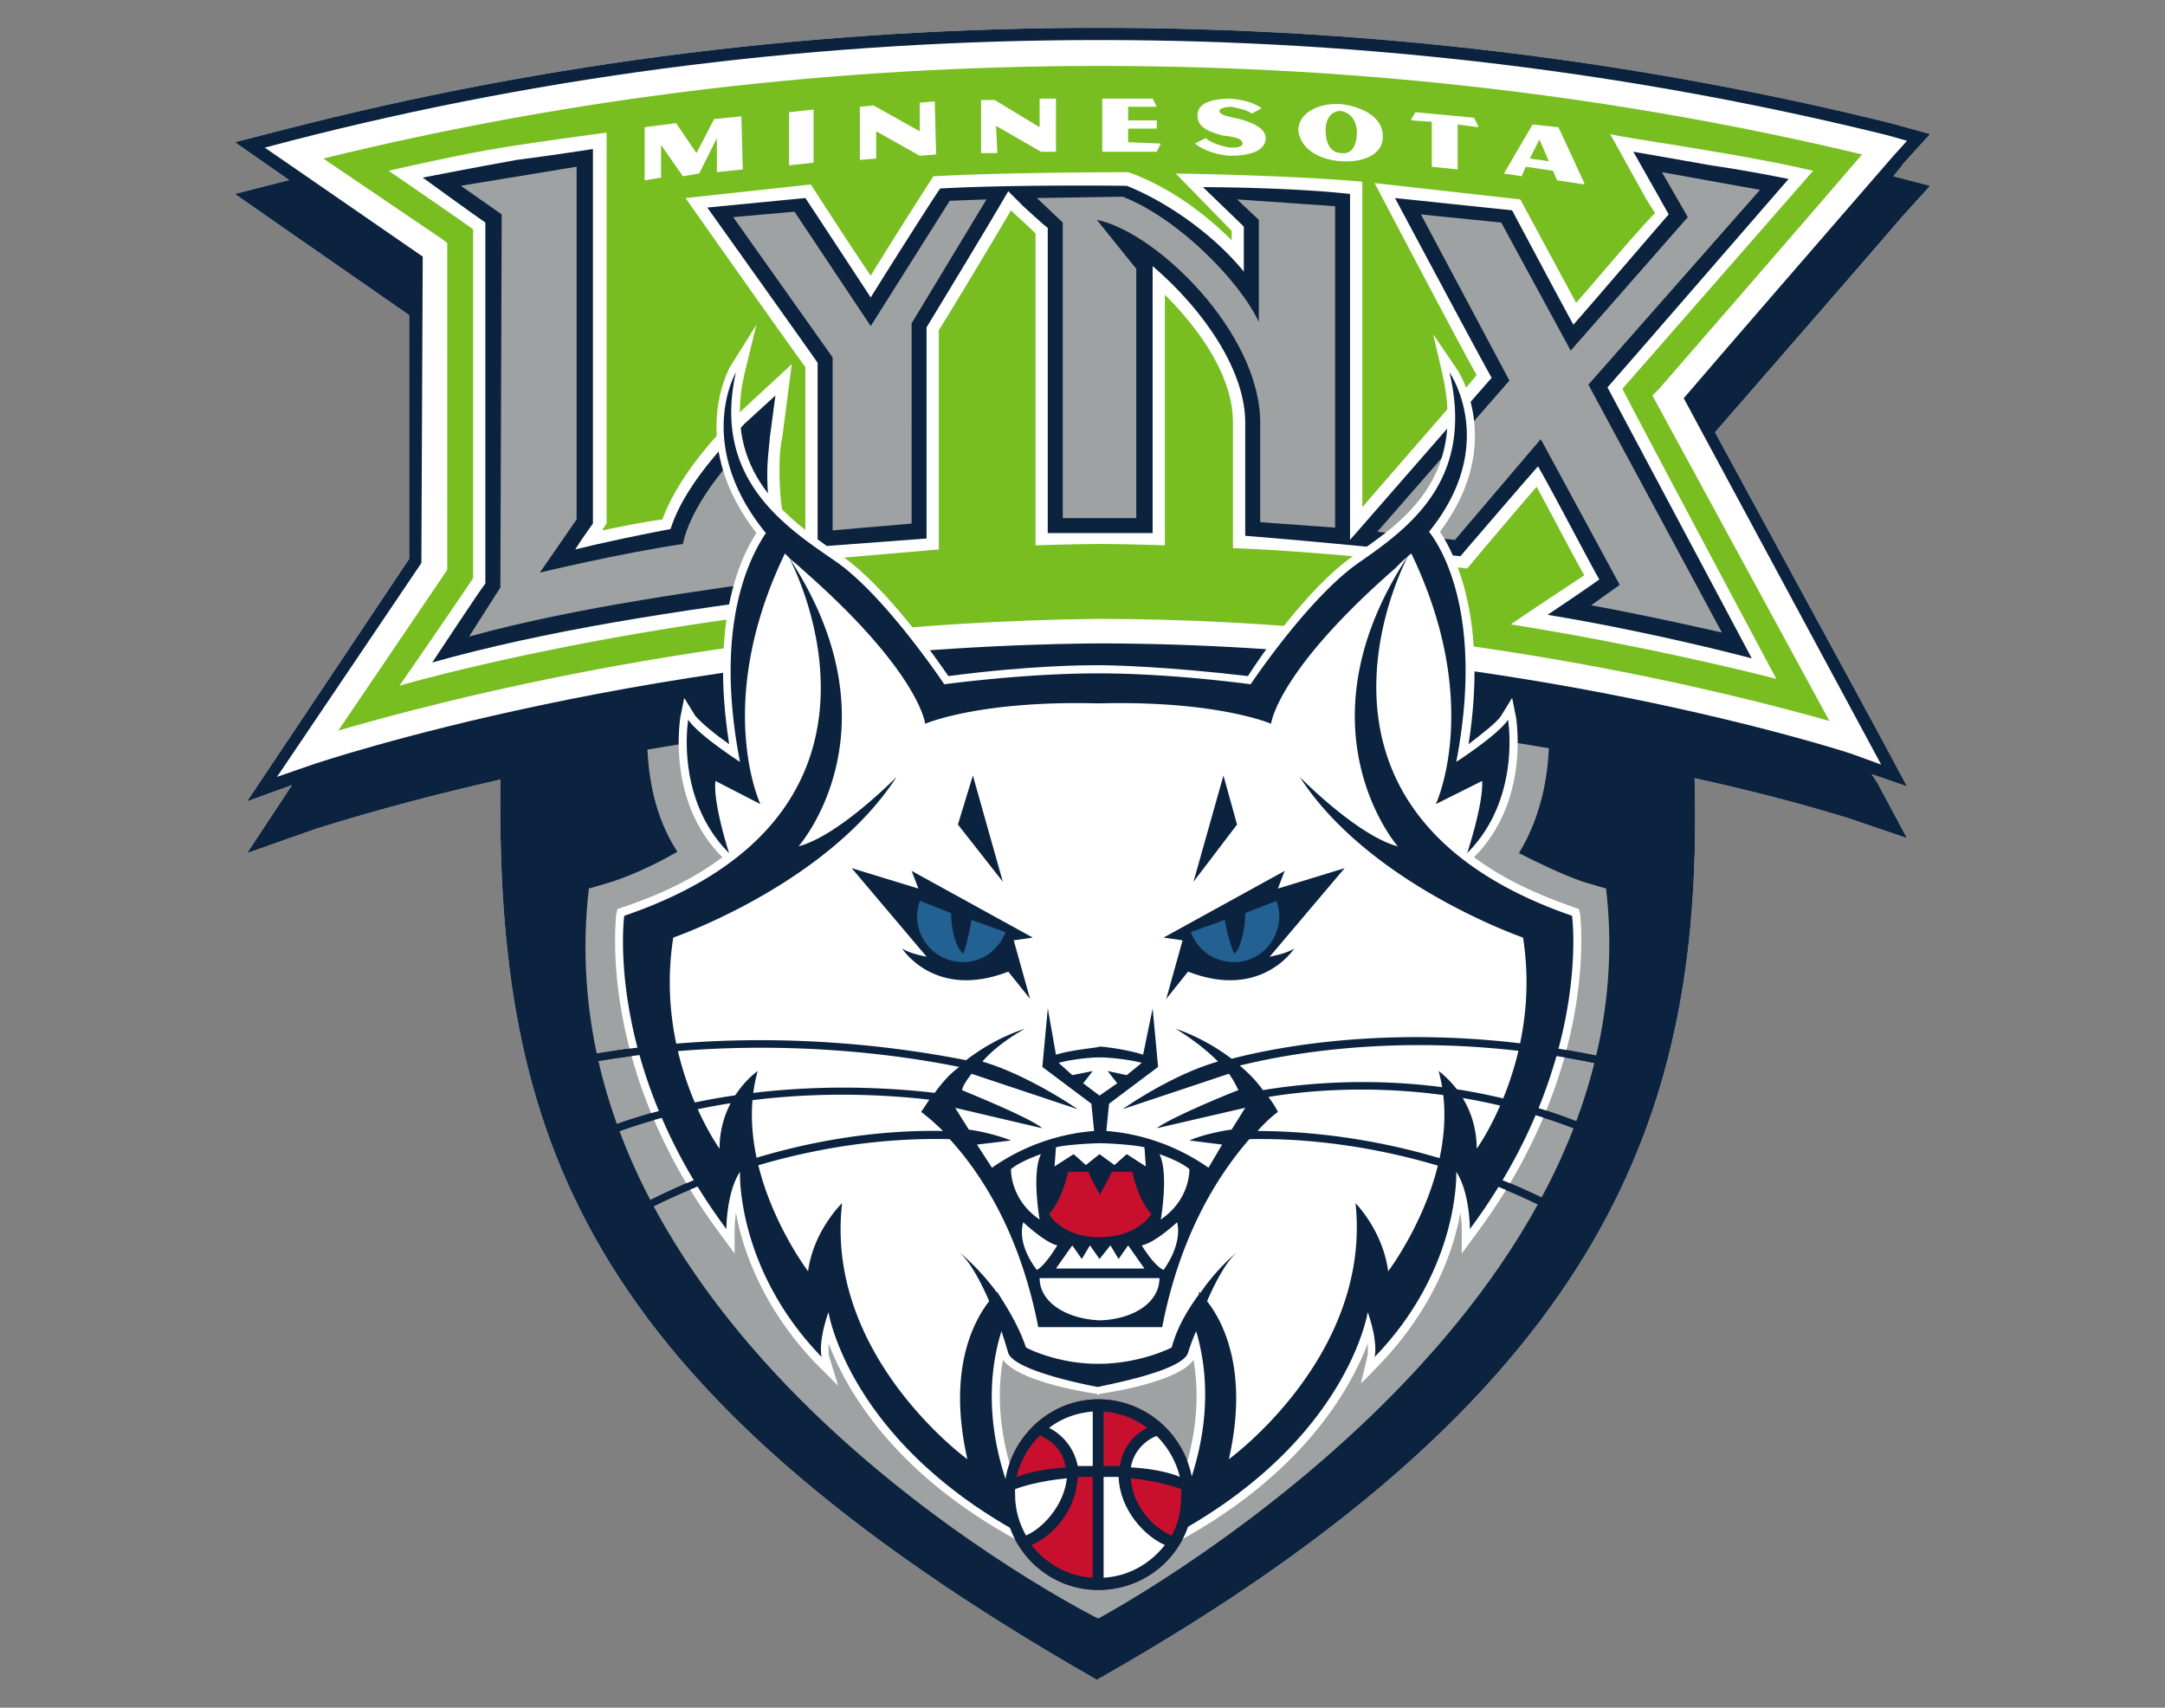 <svg
  
  
   viewBox="0 0 140.314 110.658"
   version="1.1000"
   id="svg1"
   xml:space="preserve"
   sodipodi:docname="group-team-logo-doc.svg"
   inkscape:version="1.4000.2 (2aeb623e1d, 2025-05-12)"
   xmlns:inkscape="http://www.inkscape.org/namespaces/inkscape"
   xmlns:sodipodi="http://sodipodi.sourceforge.net/DTD/sodipodi-0.dtd"
   xmlns="http://www.w3.org/2000/svg"
   xmlns:svg="http://www.w3.org/2000/svg"><rect x="0" y="0" width="140.314" height="110.658" fill="#808080" stroke="none"/><sodipodi:namedview
     id="namedview1"
     pagecolor="#ffffff"
     bordercolor="#000000"
     borderopacity="0.25"
     inkscape:showpageshadow="2"
     inkscape:pageopacity="0.0000"
     inkscape:pagecheckerboard="0"
     inkscape:deskcolor="#d1d1d1"
     inkscape:document-units="px"
     inkscape:zoom="0.8685"
     inkscape:cx="185.3763"
     inkscape:cy="284.9729"
     inkscape:window-width="1854"
     inkscape:window-height="1011"
     inkscape:window-x="0"
     inkscape:window-y="0"
     inkscape:window-maximized="1"
     inkscape:current-layer="layer5"
     showgrid="false"><inkscape:page
       x="0"
       y="0"
      
      
       id="page2"
       margin="0"
       bleed="0" /><inkscape:grid
       id="grid5"
       units="px"
       originx="0"
       originy="0"
       spacingx="0.221"
       spacingy="0.221"
       empcolor="#0099e5"
       empopacity="0.302"
       color="#0099e5"
       opacity="0.149"
       empspacing="5"
       enabled="true"
       visible="false" /></sodipodi:namedview><defs
     id="defs1"></defs><g
     inkscape:groupmode="layer"
     id="layer5"
     inkscape:label="minnesota-lynx"
     style="fill:#bb0c2f;fill-opacity:1"><path
       d="m 121.654,47.341 -10.503,-19.328 c 3.619,-4.148 11.209,-12.885 12.18,-14.033 l 1.764,-1.941 -2.383,-0.618 c 0.264,-0.353 0.529,-0.618 0.618,-0.795 L 125.095,8.685 122.536,7.98 C 106.12,3.92 88.822,1.802 71.259,1.802 c -18.092,0 -35.743,2.206 -52.6,6.531 l -3.441,0.881 2.913,2.03 0.618,0.441 h -0.088 l -3.442,0.882 2.913,2.03 8.384,5.824 v 15.798 l -10.503,15.71 2.913,-1.059 -2.913,4.413 4.502,-1.589 c 0.088,0 4.501,-1.5 11.915,-3.177 -0.265,22.946 5.119,39.186 38.656,58.337 C 104.974,89.704 110.358,71.171 109.828,50.43 c 6.09,1.324 9.797,2.56 9.885,2.56 l 3.883,1.324 -1.941,-3.619 -0.353,-0.529 2.295,0.795 z"
       fill="#ffffff"
       id="path2-8"
       style="clip-rule:evenodd;fill-rule:evenodd;stroke-width:0.625" /><path
       d="m 121.654,47.341 -10.503,-19.328 c 3.619,-4.148 11.209,-12.885 12.18,-14.033 l 1.764,-1.941 -2.383,-0.618 c 0.264,-0.353 0.529,-0.618 0.618,-0.795 L 125.095,8.685 122.536,7.98 C 106.12,3.92 88.822,1.802 71.259,1.802 c -18.092,0 -35.743,2.206 -52.6,6.531 l -3.441,0.881 2.913,2.03 0.618,0.441 h -0.088 l -3.442,0.882 2.913,2.03 8.384,5.824 v 15.798 l -10.503,15.71 2.913,-1.059 -2.913,4.413 4.502,-1.589 c 0.088,0 4.501,-1.5 11.915,-3.177 -0.265,22.946 5.119,39.186 38.656,58.337 C 104.974,89.704 110.358,71.171 109.828,50.43 c 6.09,1.324 9.797,2.56 9.885,2.56 l 3.883,1.324 -1.941,-3.619 -0.353,-0.529 2.295,0.795 z"
       id="path3-56"
       style="clip-rule:evenodd;fill:#0c2340;fill-opacity:1;fill-rule:evenodd;stroke-width:0.625" /><path
       d="m 102.592,57.138 c -1.5,-0.53 -2.912,-1.236 -4.148,-1.854 1.499,-2.471 1.854,-5.03 1.941,-6.796 L 97.207,47.958 c -7.06,2.471 -16.327,3.089 -25.947,3.089 -9.62,0.088 -18.887,0.529 -26.124,-3 l -3.177,0.529 c 0.088,1.765 0.441,4.324 1.941,6.619 -1.235,0.707 -2.648,1.412 -4.236,1.942 l -1.5,0.441 c -3.354,29.213 33.008,47.305 33.008,47.305 0,0 36.185,-19.24 32.918,-47.305 z"
       fill="#ffffff"
       id="path4-1"
       style="clip-rule:evenodd;fill:#9ea2a2;fill-opacity:1;fill-rule:evenodd;stroke-width:0.625" /><path
       d="m 71.173,90.675 c -3.354,0 -6.09,2.824 -6.09,6.178 0,3.442 2.736,6.178 6.09,6.178 3.442,0 6.178,-2.736 6.178,-6.178 0,-3.354 -2.735,-6.178 -6.178,-6.178 z"
       id="path5-1"
       style="clip-rule:evenodd;fill-rule:evenodd;stroke-width:0.625" /><path
       d="m 123.596,9.126 -1.236,-0.353 C 105.945,4.714 88.735,2.595 71.261,2.595 c -18.004,0 -35.655,2.206 -52.424,6.531 l -1.677,0.441 1.412,0.971 8.825,6.09 -0.088,19.857 -9.355,13.856 2.295,-0.795 c 0.265,-0.088 22.417,-7.59 50.835,-7.854 27.007,0 48.629,7.06 48.894,7.149 l 1.941,0.706 -12.797,-23.741 c 2.029,-2.383 12.444,-14.386 13.592,-15.71 z"
       fill="#ffffff"
       id="path6-59"
       style="clip-rule:evenodd;fill-rule:evenodd;stroke-width:0.625" /><path
       d="M 71.083,40.104 C 47.519,40.369 28.28,45.487 21.925,47.341 L 28.986,36.927 V 15.745 l -0.353,-0.265 -7.679,-5.207 C 37.105,6.302 54.051,4.272 71.26,4.272 c 16.945,0 33.538,1.942 49.423,5.736 -3.177,3.707 -13.061,15.092 -13.15,15.18 l -0.441,0.441 11.474,21.093 c -5.914,-1.676 -24.801,-6.619 -47.483,-6.619 z"
       id="path7-8"
       style="clip-rule:evenodd;fill:#78be21;fill-opacity:1;fill-rule:evenodd;stroke-width:0.625" /><path
       d="m 117.506,11.068 c 0,0 -2.118,-0.529 -6.355,-1.236 -3.618,-0.618 -6.178,-0.971 -6.795,-1.147 l 2.296,4.148 c 0,0 0.264,0.441 0.617,0.971 -1.058,1.059 -3.353,3.795 -5.119,5.824 A 6983.799,6983.799 0 0 0 98.531,12.921 L 89.088,11.862 c 0,0 5.647,10.767 6.618,12.444 -0.794,0.971 -4.676,5.384 -7.413,8.561 v -21.093 c -5.031,-0.441 -12.091,-0.529 -12.091,-0.529 0,0 3.267,3.354 3.619,3.707 v 0.618 c -1.941,-1.941 -4.148,-3.442 -6.443,-4.324 l -0.265,-0.088 c 0,0 -7.944,0 -12.621,0.265 0,0 -2.56,3.972 -4.059,6.443 -1.5,-2.206 -3.883,-5.913 -3.883,-5.913 l -8.12,0.883 c 0,0 7.149,10.149 7.766,10.944 V 35.956 c -0.529,-0.529 -1.059,-0.971 -1.147,-1.059 a 17.748,17.748 0 0 1 -0.529,-4.236 c 0,-0.706 0,-1.5 0.176,-2.295 l 0.618,-4.766 -3.53,3.265 c -0.441,0.441 -3.619,3.442 -4.854,6.796 -1.324,0.176 -2.56,0.441 -3.883,0.706 0,-0.088 0.265,-0.441 0.265,-0.441 V 8.597 c 0,0 -3.442,0.441 -6.796,0.971 -3.177,0.529 -7.325,1.5 -7.325,1.5 0,0 4.766,3.265 5.472,3.795 v 22.594 c -0.441,0.706 -4.766,6.972 -4.766,6.972 0,0 12.356,-3.619 29.742,-5.295 -0.883,-0.882 -1.854,-1.853 -3.001,-2.824 l 8.208,-0.706 V 21.394 c 0.353,-0.529 2.913,-4.766 4.677,-7.766 l 0.265,0.265 c 0,0 0.795,0.706 1.324,1.236 v 20.21 c 0,0 2.648,-0.088 4.236,-0.088 1.589,0 4.148,0.088 4.148,0.088 V 19.1 c 2.295,2.295 4.413,5.295 4.413,8.296 v 8.12 c 6.883,0.265 15.179,1.324 15.179,1.324 0,0 2.736,-3.265 4.501,-5.295 1.148,2.118 2.296,4.324 3.089,5.737 -0.53,0.353 -2.56,1.677 -4.766,3.177 9.444,1.5 17.21,3.53 17.21,3.53 0,0 -9.002,-16.857 -9.973,-18.799 1.326,-1.502 12.357,-14.122 12.357,-14.122 z"
       fill="#ffffff"
       id="path8-4"
       style="clip-rule:evenodd;fill-rule:evenodd;stroke-width:0.625" /><path
       d="m 49.726,30.661 c 0,-0.706 0.088,-1.5 0.176,-2.383 l 0.353,-2.648 -2.03,1.853 c -0.088,0.176 -3.707,3.442 -4.766,6.796 -1.853,0.353 -4.413,0.883 -6.178,1.324 0.441,-0.706 1.147,-1.677 1.147,-1.677 V 9.656 c 0,0 -2.824,0.441 -4.942,0.706 -2.471,0.441 -6.09,1.147 -6.09,1.147 0,0 3.53,2.56 4.06,2.913 V 37.809 c -0.353,0.441 -3.442,5.119 -3.442,5.119 7.237,-2.03 15.533,-3.354 25.595,-4.59 0,0 -2.913,-2.736 -3.265,-3 -0.176,-0.618 -0.618,-2.295 -0.618,-4.678 z"
       id="path9-8"
       style="clip-rule:evenodd;fill:#0c2340;fill-opacity:1;fill-rule:evenodd;stroke-width:0.625" /><path
       d="m 115.917,11.598 c 0,0 -2.56,-0.529 -5.03,-0.883 -2.471,-0.441 -5.031,-0.883 -5.031,-0.883 l 1.5,2.648 c 0,0 0.441,0.795 0.794,1.412 -0.706,0.795 -4.854,5.649 -6.178,7.149 -0.971,-1.765 -3.973,-7.413 -3.973,-7.413 l -7.589,-0.795 c 0,0 5.647,10.59 6.265,11.65 -0.706,0.794 -7.325,8.384 -9.178,10.502 V 12.568 c -3.973,-0.441 -9.532,-0.441 -9.532,-0.441 0,0 2.295,2.206 2.647,2.56 v 2.913 C 78.673,15.216 75.672,13.098 73.025,12.039 h -0.177 c 0,0 -7.237,-0.088 -11.915,0.176 -0.441,0.618 -3.354,5.207 -4.501,7.06 a 1710.55,1710.55 0 0 0 -4.236,-6.443 l -6.355,0.618 c 0,0 6.796,9.531 7.149,10.061 v 11.915 l 7.06,-0.529 V 21.216 c 0.265,-0.441 3.972,-6.531 5.295,-8.825 l 0.971,0.971 c 0,0 1.147,1.059 1.589,1.412 V 34.544 H 74.702 V 17.246 c 3,2.56 6.001,6.531 6.001,10.15 v 7.325 c 6.62,0.529 13.945,1.324 13.945,1.324 0,0 3.706,-4.324 5.031,-5.825 0.971,1.677 3.353,6.266 3.971,7.325 -0.706,0.529 -3.353,2.295 -3.353,2.295 6.971,1.147 13.238,2.824 13.238,2.824 0,0 -8.737,-16.415 -9.355,-17.563 0.793,-0.882 11.737,-13.502 11.737,-13.502 z"
       id="path10-1"
       style="clip-rule:evenodd;fill:#0c2340;fill-opacity:1;fill-rule:evenodd;stroke-width:0.625" /><path
       style="clip-rule:evenodd;fill:#ffffff;fill-rule:evenodd;stroke-width:0.625"
       d="m 100.65,11.068 0.265,0.618 1.764,0.265 v -0.088 l -1.677,-3.619 -1.677,-0.176 -1.854,3.177 1.147,0.176 0.265,-0.618 z"
       id="path81" /><path
       style="clip-rule:evenodd;fill:#78be21;fill-opacity:1;fill-rule:evenodd;stroke-width:0.625"
       d="m 99.149,10.274 0.618,-1.236 0.618,1.412 z"
       id="path80" /><path
       style="clip-rule:evenodd;fill:#ffffff;fill-rule:evenodd;stroke-width:0.625"
       d="m 95.796,8.155 v 0.088 L 94.472,8.067 v 2.913 L 92.795,10.803 V 7.891 l -1.324,-0.088 v -0.088 l 0.265,-0.441 3.795,0.353 z"
       id="path79" /><path
       style="clip-rule:evenodd;fill:#ffffff;fill-rule:evenodd;stroke-width:0.625"
       d="m 84.146,8.421 c 0.089,1.147 1.236,1.942 2.825,2.03 1.5,0.088 2.736,-0.529 2.647,-1.677 0,-1.059 -1.147,-1.853 -2.735,-2.03 -1.5,-0.088 -2.736,0.618 -2.736,1.677 z"
       id="path78" /><path
       style="clip-rule:evenodd;fill:#78be21;fill-opacity:1;fill-rule:evenodd;stroke-width:0.625"
       d="m 86.97,9.921 c -0.794,0 -1.058,-0.707 -1.058,-1.5 0,-0.794 0.441,-1.235 0.971,-1.235 0.618,0.088 1.058,0.618 1.058,1.412 -6.2500e-4,0.706 -0.266,1.412 -0.971,1.324 z"
       id="path77" /><path
       style="clip-rule:evenodd;fill:#ffffff;fill-rule:evenodd;stroke-width:0.625"
       d="M 81.763,7.009 81.145,7.361 C 80.793,7.097 80.174,7.009 79.822,6.92 c -0.353,0 -0.795,0.089 -0.795,0.265 0,0.265 0.53,0.353 1.324,0.529 0.618,0.176 1.678,0.529 1.678,1.235 0,0.883 -1.148,1.147 -2.296,1.147 -1.235,-0.089 -1.941,-0.529 -2.295,-0.795 l 0.706,-0.353 c 0.265,0.265 0.971,0.529 1.589,0.618 0.265,0 0.795,0 0.795,-0.265 0,-0.353 -0.618,-0.441 -1.324,-0.529 -0.618,-0.176 -1.589,-0.441 -1.589,-1.235 -0.089,-0.971 1.236,-1.147 2.118,-1.147 0.97,0.089 1.5,0.266 2.03,0.619 z"
       id="path76" /><path
       style="clip-rule:evenodd;fill:#ffffff;fill-rule:evenodd;stroke-width:0.625"
       d="m 73.114,6.92 v 0.883 h 1.854 V 8.332 h -1.854 v 0.882 l 2.118,0.089 -0.264,0.529 h -3.53 V 6.391 h 3.265 l 0.265,0.529 z"
       id="path75" /><path
       style="clip-rule:evenodd;fill:#ffffff;fill-rule:evenodd;stroke-width:0.625"
       d="m 64.465,6.479 2.912,1.764 V 6.391 H 68.436 V 9.832 H 67.465 L 64.553,8.155 64.641,9.921 H 63.582 V 6.479 Z"
       id="path74" /><path
       style="clip-rule:evenodd;fill:#ffffff;fill-rule:evenodd;stroke-width:0.625"
       d="m 56.61,6.832 3.001,1.677 V 6.655 l 0.971,-0.088 0.088,3.442 -1.059,0.088 -2.824,-1.589 v 1.765 l -1.059,0.089 V 6.92 Z"
       id="path73" /><path
       style="clip-rule:evenodd;fill:#ffffff;fill-rule:evenodd;stroke-width:0.625"
       d="m 51.139,7.273 1.589,-0.177 v 3.442 l -1.589,0.176 z"
       id="path72" /><path
       style="clip-rule:evenodd;fill:#ffffff;fill-rule:evenodd;stroke-width:0.625"
       d="M 41.783,11.686 V 8.243 l 2.03,-0.265 1.324,1.942 1.147,-2.206 1.766,-0.177 0.088,3.442 -1.677,0.176 V 8.95 l -1.147,2.295 -1.059,0.176 -1.412,-2.029 v 2.118 z"
       id="path71" /><path
       id="path70"
       style="clip-rule:evenodd;fill:#9ea2a2;fill-opacity:1;fill-rule:evenodd;stroke-width:0.625"
       d="m 37.37,10.803 -7.502,1.236 2.648,1.853 -0.088,24.182 -2.03,3.178 c 6.972,-1.941 15.798,-3.089 20.828,-3.795 l -1.765,-1.589 c 0,0 -0.354,-1.147 -0.618,-3.089 -0.441,-0.706 -1.147,-1.942 -1.324,-3.089 -1.235,1.412 -2.824,3.53 -3.265,5.561 -4.148,0.618 -9.267,1.853 -9.267,1.853 l 2.383,-3.442 z m 70.34,0.354 1.677,2.913 -7.59,8.649 -4.501,-8.296 -5.207,-0.529 5.737,10.767 -8.561,9.796 5.031,0.53 5.56,-6.531 5.119,9.443 -1.853,1.324 c 3.884,0.706 8.473,1.765 8.473,1.765 L 102.944,24.925 114.065,12.304 Z m -34.949,1.589 -5.561,0.088 1.677,1.589 v 19.151 h 4.765 V 17.423 L 71.083,14.245 c 3.884,0.795 10.592,7.325 10.592,13.15 v 6.442 l 4.854,0.353 v -20.828 l -6.356,-0.441 1.412,1.324 v 6.619 C 80.35,18.217 76.379,14.157 72.761,12.745 Z m -8.826,0.176 -2.383,0.088 -5.119,8.12 -4.942,-7.413 -3.972,0.353 6.443,9.09 v 11.209 l 5.119,-0.442 V 20.953 Z" /><path
       d="m 102.415,59.256 -0.088,-0.353 -0.265,-0.089 c -2.56,-0.883 -4.766,-1.941 -6.53,-3.265 3.618,-3.619 2.735,-8.826 2.735,-9.002 l -0.265,-1.324 -0.706,1.147 C 97.03,46.811 95.972,47.605 95.178,48.223 96.414,40.28 94.383,36.044 93.324,34.455 97.648,28.718 94.471,23.953 94.383,23.865 l -1.5,-2.206 0.618,2.648 c 1.5,6.708 -2.56,9.532 -5.824,11.738 -2.912,2.03 -6.09,6.619 -6.795,7.766 -5.295,-0.618 -8.737,-0.706 -9.707,-0.706 -0.706,0 -4.324,0 -9.709,0.706 -0.795,-1.147 -3.971,-5.736 -6.884,-7.766 l -0.441,-0.265 c -3.089,-2.206 -7.325,-5.119 -5.913,-11.473 l 0.795,-3.265 -1.765,2.825 c 0,0.088 -2.736,4.854 1.765,10.679 -1.059,1.589 -3,5.825 -1.765,13.68 -0.883,-0.618 -1.853,-1.412 -2.206,-1.853 l -0.707,-1.147 -0.265,1.324 c 0,0.176 -0.883,5.384 2.736,9.002 -1.765,1.324 -3.883,2.383 -6.531,3.265 l -0.265,0.089 -0.088,0.353 c 0,0.353 -1.236,9.973 6.707,20.652 l 0.971,1.324 v -1.589 c 0,0 0,-0.441 0.088,-1.058 0.441,2.471 1.766,6.178 5.119,9.707 l 1.5,1.5 -0.618,-2.03 v -0.707 c 1.147,3.001 4.324,8.738 13.15,13.239 l 1.765,0.971 -1.147,-1.765 c 0,0 -3.53,-5.295 -2.471,-11.385 0.971,1.324 4.854,2.03 6.09,2.206 l 0.089,0.088 0.088,-0.088 c 1.236,-0.176 5.207,-0.883 6.09,-2.206 1.058,6.09 -2.471,11.385 -2.471,11.385 l -1.147,1.765 1.854,-0.971 C 84.323,95.794 87.501,90.058 88.647,87.057 v 0.707 l -0.441,1.853 c 0,0.089 1.324,-1.324 1.324,-1.324 3.353,-3.53 4.678,-7.237 5.119,-9.707 0.088,0.617 0.088,1.058 0.088,1.058 v 1.589 l 0.971,-1.324 C 103.65,69.228 102.415,59.609 102.415,59.256 Z"
       fill="#ffffff"
       id="path12-3"
       style="clip-rule:evenodd;fill-rule:evenodd;stroke-width:0.625" /><path
       d="m 77.35,57.138 1.941,-6.884 0.883,3.177 z m -1.942,3.619 7.854,-4.324 -0.441,1.147 4.325,-1.324 -4.855,5.737 c 0,0 1.06,-0.176 1.589,-0.53 0,0 -2.118,3.354 -6.883,1.5 l -1.412,1.765 1.058,-3.795 z M 64.994,57.138 63.053,50.254 62.082,53.431 Z m 1.941,3.619 -7.854,-4.324 0.441,1.147 -4.324,-1.324 4.854,5.737 c 0,0 -1.059,-0.176 -1.589,-0.53 0,0 2.118,3.354 6.884,1.5 l 1.412,1.765 -1.059,-3.795 z"
       id="path13-0"
       style="clip-rule:evenodd;fill:#0c2340;fill-opacity:1;fill-rule:evenodd;stroke-width:0.625" /><path
       d="m 82.734,58.373 -2.031,0.795 c 0,0.707 -0.176,2.118 -0.706,2.648 0,0 -0.353,-0.707 -0.618,-2.206 l -2.206,0.795 c 0.442,1.147 1.5,1.941 2.825,1.941 1.589,0 2.912,-1.324 2.912,-3.001 -6.2500e-4,-0.353 -0.088,-0.618 -0.176,-0.971 z M 62.965,59.609 c -0.265,1.5 -0.529,2.206 -0.529,2.206 -0.618,-0.53 -0.795,-1.941 -0.795,-2.648 l -2.03,-0.795 c -0.089,0.353 -0.177,0.618 -0.177,0.971 a 2.976,2.976 0 0 0 3.001,3.001 c 1.235,0 2.295,-0.795 2.735,-1.941 z"
       fill="#ffffff"
       id="path14-4"
       style="clip-rule:evenodd;fill:#236192;fill-opacity:1;fill-rule:evenodd;stroke-width:0.625" /><path
       d="M 101.886,59.344 C 82.204,52.549 91.295,35.956 91.295,35.956 83.881,47.164 90.588,54.843 90.588,54.843 c -2.647,-0.706 -6.353,-4.501 -6.353,-4.501 4.5,6.972 14.473,10.414 14.473,10.414 1.235,7.854 -3.002,13.68 -3.002,13.68 0,-3.354 -2.47,-5.031 -2.47,-5.031 1.764,6.355 -3.267,12.974 -3.267,12.974 -0.353,-2.647 -2.118,-4.413 -2.118,-4.413 1.058,9.884 -8.208,16.592 -8.208,16.592 1.324,-5.824 -0.441,-9.002 -1.412,-10.238 0.529,-1.236 1.236,-2.56 1.941,-3.177 0,0 -1.236,0.971 -2.383,2.647 l -0.088,-0.089 v 0.176 c -0.706,0.971 -1.412,2.119 -1.764,3.442 0,0 -2.031,1.058 -4.766,1.058 -2.736,0 -4.678,-1.058 -4.678,-1.058 -0.441,-1.324 -1.147,-2.471 -1.765,-3.442 l -0.089,-0.176 v 0.089 c -1.235,-1.677 -2.471,-2.647 -2.471,-2.647 0.706,0.617 1.412,1.941 1.941,3.177 -0.971,1.236 -2.736,4.413 -1.412,10.238 0,0 -9.267,-6.708 -8.12,-16.592 0,0 -1.853,1.765 -2.206,4.413 0,0 -5.03,-6.619 -3.265,-12.974 0,0 -2.471,1.677 -2.471,5.031 0,0 -4.236,-5.825 -3,-13.68 0,0 9.973,-3.442 14.473,-10.414 0,0 -3.707,3.795 -6.354,4.501 0,0 6.707,-7.59 -0.618,-18.71 0.265,0.265 0.529,0.441 0.795,0.706 7.678,6.707 8.031,10.061 8.031,10.061 0,0 3.442,-1.5 11.032,-1.324 h 0.353 c 7.591,-0.177 11.032,1.324 11.032,1.324 0,0 0.353,-3.354 8.031,-10.061 0.353,-0.353 0.706,-0.706 1.058,-0.971 4.678,9.708 1.589,16.239 1.589,16.239 l 3,-1.5 c 0.089,1.5 -0.971,4.678 -0.971,4.678 3.53,-3.53 2.648,-8.649 2.648,-8.649 -0.618,0.971 -3.354,2.736 -3.354,2.736 1.766,-9.179 -0.794,-13.68 -1.764,-14.915 4.589,-5.649 1.324,-10.326 1.324,-10.326 1.677,7.06 -2.736,10.15 -5.914,12.356 -3.265,2.295 -6.971,7.854 -6.971,7.854 -5.472,-0.706 -9.091,-0.706 -9.885,-0.706 -0.795,0 -4.413,0 -9.973,0.706 0,0 -3.707,-5.56 -6.884,-7.854 -3.177,-2.206 -8.208,-5.295 -6.619,-12.356 0,0 -2.736,4.677 1.942,10.414 -0.883,1.324 -3.442,5.736 -1.677,14.827 0,0 -2.736,-1.765 -3.354,-2.736 0,0 -0.883,5.119 2.648,8.649 0,0 -1.059,-3.265 -0.883,-4.678 l 2.912,1.5 c 0,0 -3.088,-6.531 1.589,-16.239 l 0.265,0.265 c 0.706,1.324 8.208,16.769 -10.679,23.211 0,0 -1.324,9.62 6.619,20.299 0,0 0,-2.383 0.883,-3.707 0,0 -0.265,6.266 5.295,12.003 0,0 -0.265,-0.883 0.441,-2.912 0,0 1.324,8.649 13.326,14.827 0,0 -4.324,-6.443 -2.118,-13.591 0.265,0.795 0.441,1.412 0.441,1.412 0.441,1.236 5.825,2.206 5.825,2.206 0.176,-0.088 5.382,-0.971 5.824,-2.206 0,0 0.176,-0.618 0.529,-1.412 2.119,7.149 -2.205,13.591 -2.205,13.591 12.002,-6.178 13.326,-14.827 13.326,-14.827 0.706,2.029 0.442,2.912 0.442,2.912 5.56,-5.737 5.295,-12.003 5.295,-12.003 0.883,1.324 0.883,3.707 0.883,3.707 7.944,-10.678 6.621,-20.298 6.621,-20.298 z m 1.559,9.061 a 58.957,58.957 0 0 0 -1.924,-0.363 30.81,30.81 0 0 1 -0.129,0.476 c 0.64,0.108 1.287,0.229 1.942,0.363 0.039,-0.158 0.074,-0.318 0.111,-0.477 z M 40.798,67.952 a 59.561,59.561 0 0 0 -2.118,0.319 c 0.035,0.162 0.071,0.321 0.108,0.482 a 62.2,62.2 0 0 1 2.14,-0.319 51.921,51.921 0 0 1 -0.13,-0.482 z m 1.403,4.181 a 39.291,39.291 0 0 0 -2.22,0.702 c 0.056,0.154 0.116,0.306 0.173,0.46 a 37.865,37.865 0 0 1 2.235,-0.717 29.431,29.431 0 0 1 -0.187,-0.445 z m 2.281,4.546 a 42.665,42.665 0 0 0 -2.329,1.084 c 0.07,0.134 0.139,0.268 0.21,0.401 a 43.303,43.303 0 0 1 2.365,-1.079 41.446,41.446 0 0 1 -0.246,-0.407 z m 53.119,0.432 c 0.681,0.286 1.37,0.598 2.065,0.935 0.082,-0.148 0.163,-0.298 0.243,-0.448 a 44.584,44.584 0 0 0 -2.045,-0.923 c -0.086,0.145 -0.174,0.29 -0.263,0.436 z m 2.423,-4.691 c 0.647,0.208 1.3,0.436 1.958,0.688 0.059,-0.15 0.117,-0.3 0.173,-0.451 a 36.478,36.478 0 0 0 -1.942,-0.693 c -0.061,0.151 -0.123,0.303 -0.188,0.456 z"
       id="path15-4"
       style="clip-rule:evenodd;fill:#0c2340;fill-opacity:1;fill-rule:evenodd;stroke-width:0.625" /><path
       d="m 104.533,69.14 c 0.088,-0.176 0.176,-0.353 0.265,-0.441 -11.916,-2.736 -21.27,-1.059 -24.976,-0.089 -1.854,-1.412 -3.619,-1.941 -3.619,-1.941 1.148,0.707 2.031,1.412 2.736,2.118 -3.089,0.883 -6.178,3.088 -6.178,3.088 l 6.883,-2.295 c 0.265,0.353 0.442,0.707 0.618,1.059 -1.148,0.441 -4.501,1.853 -5.295,2.471 l 5.736,-1.324 -0.881,1.412 c -0.707,0.088 -1.941,0.353 -2.736,0.706 l 2.119,0.265 -0.883,1.5 a 13.377,13.377 0 0 0 -6.62,-2.383 l 0.177,-1.765 3.177,-2.383 -0.353,-3.794 -0.618,3.001 C 73.027,67.993 71.438,67.816 71.261,67.816 c -0.088,0.089 -1.677,0.176 -2.824,0.53 l -0.529,-3.001 -0.353,3.794 3.177,2.383 0.177,1.765 a 13.369,13.369 0 0 0 -6.619,2.383 l -0.971,-1.5 2.206,-0.265 C 64.642,73.554 63.495,73.288 62.789,73.2 l -0.883,-1.412 5.648,1.324 c -0.706,-0.618 -4.148,-2.029 -5.207,-2.471 0.088,-0.353 0.353,-0.706 0.618,-1.059 l 6.883,2.295 c 0,0 -3.177,-2.206 -6.178,-3.088 0.618,-0.706 1.5,-1.412 2.736,-2.118 0,0 -1.853,0.529 -3.795,2.03 -4.06,-0.795 -14.827,-2.56 -27.006,0.176 0.088,0.176 0.176,0.353 0.265,0.441 11.649,-2.56 21.975,-1.059 26.3,-0.177 -0.618,0.441 -1.147,1.059 -1.589,1.677 -4.59,-0.529 -13.944,-0.971 -23.123,3.001 0.088,0.176 0.176,0.265 0.265,0.441 8.825,-3.883 17.916,-3.53 22.506,-3 l -0.529,0.794 c 0,0 0.618,0.441 1.412,1.236 -3.707,-0.088 -11.915,0.441 -20.828,5.472 0.088,0.089 0.176,0.265 0.265,0.353 9.267,-5.119 17.651,-5.384 21.005,-5.295 1.853,2.029 4.501,5.824 5.736,12.179 h 8.032 c 1.235,-6.355 3.883,-10.15 5.647,-12.179 3.53,-0.089 11.915,0.353 20.917,5.383 0.088,-0.176 0.176,-0.265 0.264,-0.441 -8.737,-4.854 -16.856,-5.472 -20.651,-5.472 0.794,-0.882 1.324,-1.236 1.324,-1.236 -0.176,-0.353 -0.353,-0.617 -0.618,-0.97 4.236,-0.707 12.444,-1.147 21.093,2.559 0.088,-0.088 0.088,-0.265 0.177,-0.441 -8.914,-3.883 -17.387,-3.265 -21.623,-2.56 -0.441,-0.618 -0.971,-1.147 -1.5,-1.589 3.884,-0.971 12.885,-2.471 24.182,0.088 z m -34.331,1.059 0.618,-0.795 -1.324,0.265 -0.883,-0.795 c 0.618,-0.176 1.854,-0.353 2.648,-0.353 0.794,0 2.119,0.176 2.736,0.353 l -0.971,0.795 -1.236,-0.265 0.618,0.795 -1.148,0.795 z M 68.436,74.348 c 0.618,-0.176 2.471,-0.265 2.824,-0.265 h 0.088 c 0.353,0 2.119,0.089 2.825,0.265 l 0.088,1.236 -1.235,-0.795 -0.795,0.706 -0.971,-0.706 -0.883,0.706 -0.795,-0.706 -1.236,0.795 z m 4.678,6.355 1.058,1.5 H 68.436 l 1.059,-1.5 0.618,0.882 0.529,-0.882 0.618,0.882 0.706,-0.882 0.53,0.882 z m -7.59,-4.942 c 0.618,-0.53 1.941,-0.971 1.941,-0.971 -0.618,1.235 -0.088,4.236 -0.088,4.236 -1.941,-1.324 -1.853,-3.265 -1.853,-3.265 z m 1.677,6.53 c 0,0 -1.324,-1.588 -0.883,-3.088 0,0 1.412,1.324 2.206,1.5 0,0 -0.794,1.324 -1.324,1.588 z m 4.148,3.266 h -0.088 c -2.118,-0.089 -3.883,-1.147 -3.883,-2.736 h 7.766 c 6.2600e-4,1.589 -1.676,2.647 -3.795,2.736 z M 75.408,82.29 c -0.618,-0.265 -1.412,-1.588 -1.412,-1.588 0.881,-0.176 2.295,-1.5 2.295,-1.5 0.353,1.5 -0.883,3.088 -0.883,3.088 z m -0.177,-3.265 c 0,0 0.53,-3.001 -0.088,-4.236 0,0 1.324,0.441 1.941,0.971 6.2500e-4,0 0.089,1.941 -1.853,3.265 z m -4.059,11.65 c -3.354,0 -6.09,2.824 -6.09,6.178 0,3.442 2.736,6.178 6.09,6.178 3.442,0 6.178,-2.736 6.178,-6.178 0,-3.354 -2.735,-6.178 -6.178,-6.178 z"
       id="path16"
       style="clip-rule:evenodd;fill:#0c2340;fill-opacity:1;fill-rule:evenodd;stroke-width:0.625" /><path
       style="clip-rule:evenodd;fill:#c8102e;fill-opacity:1;fill-rule:evenodd;stroke-width:0.625"
       d="m 67.465,92.969 v 0.089 c 0,0 1.412,0.529 1.589,2.029 -1.412,0.089 -2.471,0.353 -3.177,0.618 0.265,-1.058 0.795,-2.029 1.589,-2.736 z"
       id="path67" /><path
       style="clip-rule:evenodd;fill:#c8102e;fill-opacity:1;fill-rule:evenodd;stroke-width:0.625"
       d="m 71.525,94.999 v -3.53 c 1.058,0.088 2.029,0.441 2.825,1.058 -0.707,0.353 -1.589,1.148 -1.766,2.471 z"
       id="path66" /><path
       style="clip-rule:evenodd;fill:#ffffff;fill-rule:evenodd;stroke-width:0.625"
       d="m 71.525,102.236 v -6.531 h 0.971 c 0.088,2.206 1.764,3.883 3,4.413 -0.971,1.235 -2.383,2.03 -3.971,2.118 z"
       id="path65" /><path
       style="clip-rule:evenodd;fill:#ffffff;fill-rule:evenodd;stroke-width:0.625"
       d="m 65.788,96.499 c 0.441,-0.176 1.589,-0.529 3.354,-0.706 -0.176,1.765 -1.589,3.265 -2.648,3.707 -0.441,-0.795 -0.706,-1.677 -0.706,-2.648 z"
       id="path64" /><path
       style="clip-rule:evenodd;fill:#ffffff;fill-rule:evenodd;stroke-width:0.625"
       d="m 69.849,94.999 a 3.529,3.529 0 0 0 -1.853,-2.471 c 0.795,-0.617 1.765,-0.971 2.825,-1.058 v 3.53 z"
       id="path63" /><path
       style="clip-rule:evenodd;fill:#ffffff;fill-rule:evenodd;stroke-width:0.625"
       d="m 74.968,93.058 a 5.633,5.633 0 0 1 1.499,2.647 c -0.618,-0.265 -1.677,-0.529 -3.177,-0.618 0.265,-1.5 1.589,-2.029 1.678,-2.029 0,0 0,-0.089 0,0 z"
       id="path17-4" /><path
       d="m 66.847,100.118 c 1.324,-0.53 2.912,-2.206 3,-4.413 h 0.972 v 6.531 c -1.589,-0.087 -3.001,-0.882 -3.972,-2.118 z m 9.091,-0.618 c -1.148,-0.441 -2.56,-1.941 -2.648,-3.707 1.678,0.176 2.825,0.529 3.265,0.706 v 0.353 c -6.2500e-4,0.972 -0.176,1.854 -0.617,2.648 z M 74.615,78.672 C 73.732,77.701 73.379,75.936 73.379,75.936 h -1.325 c -0.176,0.441 -0.706,1.324 -0.794,1.5 0,-0.176 -0.618,-1.058 -0.706,-1.5 h -1.324 c 0,0 -0.353,1.765 -1.236,2.736 0,0 0.795,1.5 3.265,1.5 2.473,0 3.356,-1.5 3.356,-1.5 z"
       fill="#ffffff"
       id="path18-4"
       style="clip-rule:evenodd;fill:#c8102e;fill-opacity:1;fill-rule:evenodd;stroke-width:0.625" /></g><style
     type="text/css"
     id="style1">
	.st0{fill:#4891CE;}
	.st1{fill:#C7D9EA;}
	.st2{fill:#E3173E;}
	.st3{fill:#FFFFFF;}
</style><style
     type="text/css"
     id="style1-7">
	.st0{fill:#211646;}
	.st1{fill:#B3B2B1;}
	.st2{fill:#FFFFFF;}
	.st3{fill:#D35E13;}
</style></svg>
